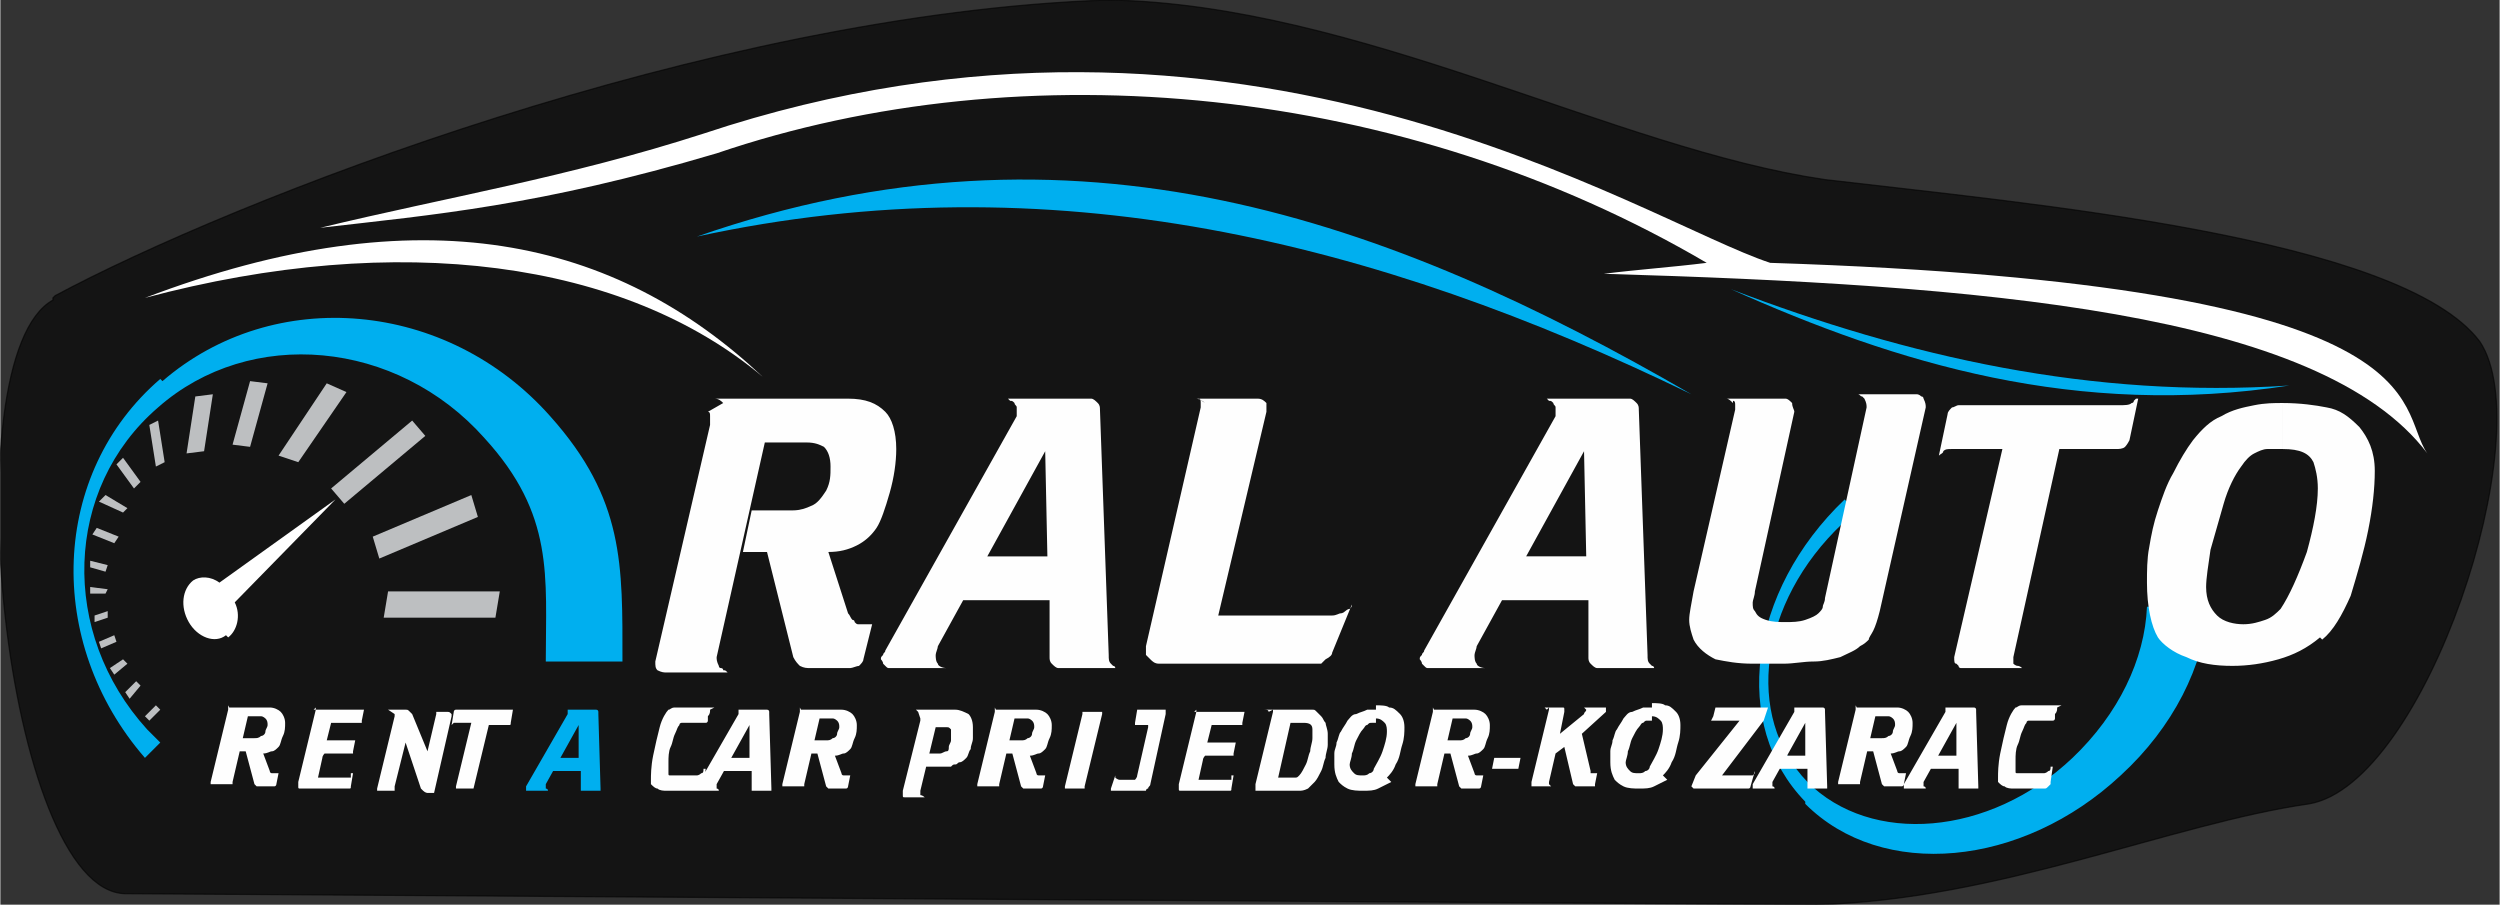 <?xml version="1.0" encoding="UTF-8"?>
<!DOCTYPE svg PUBLIC "-//W3C//DTD SVG 1.1//EN" "http://www.w3.org/Graphics/SVG/1.1/DTD/svg11.dtd">
<!-- Creator: CorelDRAW X6 -->
<svg xmlns="http://www.w3.org/2000/svg" xml:space="preserve" width="4593px" height="1662px" version="1.1" shape-rendering="geometricPrecision" text-rendering="geometricPrecision" image-rendering="optimizeQuality" fill-rule="evenodd" clip-rule="evenodd"
viewBox="0 0 1141 413"
 xmlns:xlink="http://www.w3.org/1999/xlink">
 <rect x="0" y="0" width="1141" height="413" fill="#333333" stroke="none"/>
 <g id="Layer_x0020_1">
  <path fill="black" fill-opacity="0.6" stroke="black" stroke-width="0.586" stroke-opacity="0.6" d="M25 135c80,-43 298,-129 481,-135 114,2 231,68 327,82 93,11 263,26 299,74 28,42 -25,202 -78,211 -63,9 -142,44 -225,46l-772 -5c-55,-1 -80,-245 -33,-271l0 -1z"/>
  <path fill="#00AFEF" d="M824 366c-34,-35 -26,-96 18,-138l5 6c-2,2 -4,3 -6,5 -38,36 -45,88 -16,118 29,29 83,25 121,-11 21,-20 33,-45 34,-69l28 0c-2,27 -16,55 -40,77 -45,42 -109,48 -144,13l0 0 0 -1z"/>
  <path fill="#00AFEF" d="M318 108c172,-60 316,-8 454,72 -144,-70 -293,-107 -454,-72z"/>
  <path fill="white" d="M66 136c126,-48 215,-27 282,36 -63,-53 -166,-67 -282,-36z"/>
  <path fill="white" d="M146 104c52,-6 100,-10 181,-34 141,-48 314,-31 452,50 -16,2 -31,3 -47,5 171,5 327,17 376,82 -15,-21 11,-77 -300,-87 -58,-19 -241,-141 -487,-59 -62,20 -117,29 -175,43l0 0z"/>
  <path fill="#00AFEF" d="M73 173c-50,43 -53,120 -7,173l7 -7c-2,-2 -4,-4 -6,-6 -40,-44 -38,-110 5,-147 42,-37 109,-31 149,14 32,35 28,63 28,102l35 0c0,-44 1,-74 -33,-112 -47,-53 -126,-60 -177,-16l0 0 -1 -1z"/>
  <path fill="white" d="M104 291c4,-3 6,-10 3,-16l46 -47 -53 38c-4,-3 -9,-3 -12,-1 -5,4 -6,12 -2,19 4,7 12,10 17,6l0 0 1 1z"/>
  <polygon fill="#BDBFC1" points="228,270 177,270 175,282 226,282 "/>
  <polygon fill="#BDBFC1" points="215,226 170,245 173,255 218,236 "/>
  <polygon fill="#BDBFC1" points="188,192 151,223 157,230 194,199 "/>
  <polygon fill="#BDBFC1" points="149,175 127,208 136,211 158,179 "/>
  <polygon fill="#BDBFC1" points="114,174 106,203 114,204 122,175 "/>
  <polygon fill="#BDBFC1" points="89,181 85,207 93,206 97,180 "/>
  <polygon fill="#BDBFC1" points="68,194 71,213 75,211 72,192 "/>
  <polygon fill="#BDBFC1" points="53,212 61,223 64,220 56,209 "/>
  <polygon fill="#BDBFC1" points="45,229 56,234 58,232 48,226 "/>
  <polygon fill="#BDBFC1" points="42,244 52,248 54,245 44,241 "/>
  <polygon fill="#BDBFC1" points="73,324 71,322 66,327 68,329 "/>
  <polygon fill="#BDBFC1" points="64,313 62,311 57,316 59,319 "/>
  <polygon fill="#BDBFC1" points="58,303 56,301 50,305 52,308 "/>
  <polygon fill="#BDBFC1" points="53,293 52,290 45,293 46,296 "/>
  <polygon fill="#BDBFC1" points="49,282 49,279 43,281 43,284 "/>
  <polygon fill="#BDBFC1" points="48,271 49,269 41,268 41,271 "/>
  <polygon fill="#BDBFC1" points="48,261 49,258 41,256 41,259 "/>
  <path fill="#00AFEF" d="M1045 176c-97,15 -179,-10 -255,-44 81,31 165,50 255,44z"/>
  <path fill="#FEFEFE" fill-rule="nonzero" d="M105 324c0,0 -1,0 -1,-1l19 0c2,0 4,1 5,2 1,1 2,3 2,5 0,2 0,4 -1,6 -1,2 -1,4 -2,5 -1,1 -2,2 -3,2 -1,0 -2,1 -4,1l3 8c0,0 0,1 1,1 0,0 0,0 0,0 0,0 0,0 1,0l2 0 -1 5c0,0 0,1 -1,1 0,0 -1,0 -1,0l-6 0c-1,0 -1,0 -1,0 0,0 -1,-1 -1,-1l-4 -15 -3 0 1 -6 6 0c1,0 2,0 3,-1 1,0 2,-1 2,-2 0,-1 1,-2 1,-3 0,-1 0,-2 -1,-3 0,0 -1,-1 -2,-1l-6 0 -7 30c0,0 0,1 0,1 0,0 0,0 0,0 0,0 0,0 0,0 0,0 0,0 0,0l-9 0c0,0 -1,0 -1,0 0,0 0,-1 0,-1l8 -33c0,0 0,0 0,-1 0,0 0,0 0,0 0,0 0,-1 0,-1zm38 0c0,0 0,0 0,0 0,0 0,0 -1,0l24 0 -1 5c0,0 0,1 0,1 0,0 -1,0 -1,0l-13 0 -2 8 13 0 -1 5c0,0 0,1 0,1 0,0 -1,0 -1,0l-10 0c-1,0 -1,0 -2,0 0,0 -1,1 -1,2l-2 9 13 0c1,0 1,0 2,0 0,0 0,0 0,-1 0,0 0,-1 0,-1l1 0 -1 6c0,1 0,1 -1,1 0,0 0,0 -1,0 0,0 0,0 -1,0 0,0 -1,0 -1,0l-19 0c-1,0 -1,0 -1,-1 0,0 0,-1 0,-1 0,0 0,0 0,-1l8 -33c0,0 0,-1 0,-1zm34 0c0,0 0,0 0,0 0,0 0,0 0,0 0,0 0,0 0,0l8 0c1,0 1,0 2,1 0,0 0,0 1,1l7 17 4 -17c0,0 0,-1 0,-1 0,0 0,0 0,0 0,0 0,0 -1,0 0,0 0,0 -1,0l7 0c1,0 1,0 2,1 0,0 0,1 0,1l-8 35 -3 0c0,0 -1,0 -2,-1 0,0 -1,-1 -1,-1l-7 -21 -5 20c0,1 0,1 0,2 0,0 0,0 1,0 0,0 1,0 1,0l-8 0c0,0 0,0 -1,0 0,0 0,0 -1,0 0,-1 0,-1 0,-1l8 -33c0,-1 0,-1 0,-1zm30 6c0,0 0,0 -1,1l1 -6c0,0 0,-1 1,-1 0,0 1,0 1,0l23 0c1,0 2,0 2,0 0,0 0,0 0,0 0,0 0,0 0,0l0 0 -1 6c0,1 0,1 -1,1 0,0 -1,0 -1,0l-8 0 -7 29c0,0 0,0 0,0 0,0 0,0 0,0 0,0 0,0 1,0 0,0 0,0 0,0l-9 0c0,0 0,0 0,0 0,0 0,0 0,0 0,0 0,0 0,-1l7 -29 -7 0c-1,0 -1,0 -1,0z"/>
  <path fill="#00AFEF" fill-rule="nonzero" d="M260 324l12 0c0,0 1,0 1,1 0,0 0,1 0,1l1 34c0,1 0,1 0,1 0,0 0,0 0,0 0,0 0,0 0,0l-8 0c0,0 -1,0 -1,0 0,0 0,-1 0,-1l0 -8 -13 0 3 -6 9 0 0 -15 -15 27c0,0 0,1 0,1 0,0 0,1 0,1 0,0 1,0 1,1l-8 0c0,0 -1,0 -1,0 0,0 0,0 -1,0 0,0 0,0 0,0 0,0 0,-1 0,-1 0,0 0,0 0,-1 0,0 0,0 0,0l19 -33c0,0 0,0 0,-1 0,0 0,0 0,-1 0,0 0,0 0,0 0,0 0,0 0,0z"/>
  <path fill="#FEFEFE" fill-rule="nonzero" d="M324 324c0,1 0,2 -1,3 0,1 0,2 0,2 0,0 0,1 -1,1 0,0 -1,0 -2,0l-7 0c-1,0 -1,0 -2,0 0,0 -1,0 -1,1 -1,1 -1,2 -2,4 -1,2 -1,4 -2,6 -1,2 -1,5 -1,7 0,2 0,4 0,5 0,1 0,1 1,1 1,0 1,0 2,0l10 0c0,0 1,0 2,-1 1,0 1,-1 1,-2l1 0 -1 7c0,0 0,0 0,1 0,0 0,0 -1,1 -1,1 -1,1 -2,1l-14 0c-1,0 -3,0 -4,-1 -1,0 -2,-1 -3,-2 0,0 0,-1 0,-2 0,-2 0,-6 1,-11 1,-5 2,-9 3,-13 1,-4 3,-7 4,-8 1,0 1,-1 3,-1 1,0 2,0 4,0l14 0zm14 0l12 0c0,0 1,0 1,1 0,0 0,1 0,1l1 34c0,1 0,1 0,1 0,0 0,0 0,0 0,0 0,0 0,0l-8 0c0,0 -1,0 -1,0 0,0 0,-1 0,-1l0 -8 -13 0 3 -6 9 0 0 -15 -15 27c0,0 0,1 0,1 0,0 0,1 0,1 0,0 1,0 1,1l-8 0c0,0 -1,0 -1,0 0,0 0,0 -1,0 0,0 0,0 0,0 0,0 0,-1 0,-1 0,0 0,0 0,-1 0,0 0,0 0,0l19 -33c0,0 0,0 0,-1 0,0 0,0 0,-1 0,0 0,0 0,0 0,0 0,0 0,0zm28 1c0,0 -1,0 -1,-1l19 0c2,0 4,1 5,2 1,1 2,3 2,5 0,2 0,4 -1,6 -1,2 -1,4 -2,5 -1,1 -2,2 -3,2 -1,0 -2,1 -4,1l3 8c0,0 0,1 1,1 0,0 0,0 0,0 0,0 0,0 1,0l2 0 -1 5c0,0 0,1 -1,1 0,0 -1,0 -1,0l-6 0c-1,0 -1,0 -1,0 0,0 -1,-1 -1,-1l-4 -15 -3 0 1 -6 6 0c1,0 2,0 3,-1 1,0 2,-1 2,-2 0,-1 1,-2 1,-3 0,-1 0,-2 -1,-3 0,0 -1,-1 -2,-1l-6 0 -7 30c0,0 0,1 0,1 0,0 0,0 0,0 0,0 0,0 0,0 0,0 0,0 0,0l-9 0c0,0 -1,0 -1,0 0,0 0,-1 0,-1l8 -33c0,0 0,0 0,-1 0,0 0,0 0,0 0,0 0,-1 0,-1z"/>
  <path fill="#FEFEFE" fill-rule="nonzero" d="M419 325c0,0 0,0 -1,-1 0,0 -1,0 -1,0l19 0c2,0 4,1 6,2 1,1 2,3 2,6 0,1 0,3 0,5 0,2 -1,3 -1,5 -1,1 -1,3 -2,4 -1,1 -2,2 -3,2 -1,0 -1,1 -2,1 -1,0 -1,0 -2,1 -1,0 -2,0 -3,0l-9 0 2 -6 5 0c1,0 2,-1 3,-1 1,0 1,-1 1,-2 0,-1 1,-2 1,-3 0,-1 0,-2 0,-3 0,-1 0,-2 0,-2 -1,-1 -1,-1 -2,-1l-5 0 -7 29c0,1 0,1 0,2 0,0 1,0 2,1l-9 0c-1,0 -1,0 -1,-1 0,0 0,-1 0,-1 0,0 0,0 0,-1l8 -32c0,0 0,-1 0,-1 0,0 0,0 0,0 0,0 0,0 0,0 0,0 0,0 0,0zm36 0c0,0 -1,0 -1,-1l19 0c2,0 4,1 5,2 1,1 2,3 2,5 0,2 0,4 -1,6 -1,2 -1,4 -2,5 -1,1 -2,2 -3,2 -1,0 -2,1 -4,1l3 8c0,0 0,1 1,1 0,0 0,0 0,0 0,0 0,0 1,0l2 0 -1 5c0,0 0,1 -1,1 0,0 -1,0 -1,0l-6 0c-1,0 -1,0 -1,0 0,0 -1,-1 -1,-1l-4 -15 -3 0 1 -6 6 0c1,0 2,0 3,-1 1,0 2,-1 2,-2 0,-1 1,-2 1,-3 0,-1 0,-2 -1,-3 0,0 -1,-1 -2,-1l-6 0 -7 30c0,0 0,1 0,1 0,0 0,0 0,0 0,0 0,0 0,0 0,0 0,0 0,0l-9 0c0,0 -1,0 -1,0 0,0 0,-1 0,-1l8 -33c0,0 0,0 0,-1 0,0 0,0 0,0 0,0 0,-1 0,-1zm39 0c0,0 -1,0 -1,0l9 0c1,0 1,0 1,0 0,0 0,1 0,1l-8 33c0,1 0,1 0,1 0,0 0,0 0,0 0,0 0,0 0,0 0,0 0,0 1,0l-9 0c-1,0 -1,0 -1,0 0,0 0,0 0,0 0,0 0,0 0,0 0,0 0,0 0,0 0,0 0,0 0,-1l8 -33c0,0 0,0 0,-1 0,0 0,-1 0,-1zm24 5l1 -6 13 0c0,0 0,0 0,0 0,0 0,0 0,0 0,0 0,1 0,2l-7 32c0,1 -1,1 -1,2 -1,0 -1,1 -1,1 0,0 -1,0 -1,0l-14 0c0,0 0,0 -1,0 0,0 0,0 0,0 0,0 0,0 0,0 0,0 0,-1 0,-1l2 -6 0 0c0,0 0,1 0,1 0,0 1,1 2,1l5 0c1,0 1,0 2,0 0,0 1,-1 1,-2l5 -22c0,-1 0,-1 0,-1 0,0 0,0 -1,0l-5 0zm27 -5c0,0 0,0 0,0 0,0 0,0 -1,0l24 0 -1 5c0,0 0,1 0,1 0,0 -1,0 -1,0l-13 0 -2 8 13 0 -1 5c0,0 0,1 0,1 0,0 -1,0 -1,0l-10 0c-1,0 -1,0 -2,0 0,0 -1,1 -1,2l-2 9 13 0c1,0 1,0 2,0 0,0 0,0 0,-1 0,0 0,-1 0,-1l1 0 -1 6c0,1 0,1 -1,1 0,0 0,0 -1,0 0,0 0,0 -1,0 0,0 -1,0 -1,0l-19 0c-1,0 -1,0 -1,-1 0,0 0,-1 0,-1 0,0 0,0 0,-1l8 -33c0,0 0,-1 0,-1zm34 0c0,-1 -1,-1 -2,-1l19 0c1,0 3,0 3,0 1,0 1,0 2,1 0,0 1,1 2,2 1,1 1,2 2,3 0,1 1,3 1,5 0,2 0,3 0,5 0,2 -1,4 -1,6 -1,2 -1,4 -2,6 -1,2 -2,4 -3,5 -1,1 -2,2 -3,3 -2,1 -3,1 -4,1l-12 0 1 -6 6 0c1,0 2,0 3,0 1,0 1,0 2,-1 1,-1 2,-3 3,-5 1,-2 1,-4 2,-6 0,-2 1,-4 1,-6 0,-2 0,-3 0,-4 0,-2 -1,-3 -4,-3l-6 0 -7 31 -7 0c-1,0 -1,0 -2,0 0,0 0,0 0,-1 0,0 0,0 0,-1 0,0 0,-1 0,-1l8 -33c0,0 0,-1 0,-1zm56 32c-2,1 -4,2 -6,3 -2,1 -4,1 -7,1 -2,0 -5,0 -7,-1 -2,-1 -3,-2 -4,-3 -1,-2 -2,-4 -2,-8 0,-2 0,-3 0,-5 0,-2 1,-3 1,-5 1,-2 1,-4 2,-5 1,-2 2,-3 3,-5 1,-1 2,-3 4,-3 2,-1 3,-1 5,-2 1,0 3,0 4,0l0 6c-1,0 -1,0 -2,0 -1,0 -1,0 -2,1 -1,0 -1,1 -2,2 -1,1 -2,3 -3,5 -1,2 -1,4 -2,6 0,2 -1,4 -1,5 0,2 1,3 2,4 1,1 2,1 4,1 1,0 2,0 3,-1 1,0 2,-1 2,-2 1,-2 3,-5 4,-8 1,-3 2,-6 2,-9 0,-1 0,-3 -1,-4 -1,-1 -2,-2 -4,-2l0 -6c2,0 5,0 6,1 2,0 3,1 5,3 1,1 2,3 2,6 0,2 0,5 -1,8 -1,3 -1,6 -3,9 -1,3 -3,5 -4,6zm20 -32c0,0 -1,0 -1,-1l19 0c2,0 4,1 5,2 1,1 2,3 2,5 0,2 0,4 -1,6 -1,2 -1,4 -2,5 -1,1 -2,2 -3,2 -1,0 -2,1 -4,1l3 8c0,0 0,1 1,1 0,0 0,0 0,0 0,0 0,0 1,0l2 0 -1 5c0,0 0,1 -1,1 0,0 -1,0 -1,0l-6 0c-1,0 -1,0 -1,0 0,0 -1,-1 -1,-1l-4 -15 -3 0 1 -6 6 0c1,0 2,0 3,-1 1,0 2,-1 2,-2 0,-1 1,-2 1,-3 0,-1 0,-2 -1,-3 0,0 -1,-1 -2,-1l-6 0 -7 30c0,0 0,1 0,1 0,0 0,0 0,0 0,0 0,0 0,0 0,0 0,0 0,0l-9 0c0,0 -1,0 -1,0 0,0 0,-1 0,-1l8 -33c0,0 0,0 0,-1 0,0 0,0 0,0 0,0 0,-1 0,-1z"/>
  <polygon fill="#FEFEFE" fill-rule="nonzero" points="693,351 681,351 682,346 694,346 "/>
  <path fill="#FEFEFE" fill-rule="nonzero" d="M706 324c0,0 -1,-1 -1,-1l8 0c1,0 1,0 1,1 0,1 0,1 0,1l-2 10 11 -9c0,-1 1,-1 1,-2 0,0 0,0 -1,-1 0,0 -1,0 -1,0l10 0c0,0 0,0 1,0 0,0 0,0 0,0 0,0 0,1 0,1 0,0 0,1 0,1l-11 10 4 17c0,1 0,1 0,1 0,0 0,0 0,0 0,0 0,0 0,0 0,0 0,0 0,0l3 0 -1 5c0,0 0,0 0,1 0,0 0,0 0,0 -1,0 -1,0 -1,0l-6 0c-1,0 -1,0 -2,0 0,0 -1,-1 -1,-1l-4 -17 -4 3 -3 13c0,1 0,1 0,1 0,0 0,0 1,1 0,0 1,0 1,0l-9 0c0,0 -1,0 -1,0 0,0 0,0 0,0 0,0 0,0 0,-1 0,0 0,-1 0,-1l8 -33c0,0 0,-1 0,-1zm55 32c-2,1 -4,2 -6,3 -2,1 -4,1 -7,1 -2,0 -5,0 -7,-1 -2,-1 -3,-2 -4,-3 -1,-2 -2,-4 -2,-8 0,-2 0,-3 0,-5 0,-2 1,-3 1,-5 1,-2 1,-4 2,-5 1,-2 2,-3 3,-5 1,-1 2,-3 4,-3 2,-1 3,-1 5,-2 1,0 3,0 4,0l0 6c-1,0 -1,0 -2,0 -1,0 -1,0 -2,1 -1,0 -1,1 -2,2 -1,1 -2,3 -3,5 -1,2 -1,4 -2,6 0,2 -1,4 -1,5 0,2 1,3 2,4 1,1 2,1 4,1 1,0 2,0 3,-1 1,0 2,-1 2,-2 1,-2 3,-5 4,-8 1,-3 2,-6 2,-9 0,-1 0,-3 -1,-4 -1,-1 -2,-2 -4,-2l0 -6c2,0 5,0 6,1 2,0 3,1 5,3 1,1 2,3 2,6 0,2 0,5 -1,8 -1,3 -1,6 -3,9 -1,3 -3,5 -4,6zm21 -29l1 -4 24 0 -2 6 -19 25 12 0c0,0 1,0 2,0 0,0 0,0 1,-1 0,0 0,0 0,-1l-2 7c0,0 0,1 -1,1 0,0 -1,0 -2,0l-21 0c-1,0 -2,0 -2,0 0,0 -1,-1 -1,-1l2 -5 20 -25 -11 0c-1,0 -1,0 -2,0 0,0 0,0 0,0 0,0 0,0 0,0 0,0 0,0 0,0zm38 -4l12 0c0,0 1,0 1,1 0,0 0,1 0,1l1 34c0,1 0,1 0,1 0,0 0,0 0,0 0,0 0,0 0,0l-8 0c0,0 -1,0 -1,0 0,0 0,-1 0,-1l0 -8 -13 0 3 -6 9 0 0 -15 -15 27c0,0 0,1 0,1 0,0 0,1 0,1 0,0 1,0 1,1l-8 0c0,0 -1,0 -1,0 0,0 0,0 -1,0 0,0 0,0 0,0 0,0 0,-1 0,-1 0,0 0,0 0,-1 0,0 0,0 0,0l19 -33c0,0 0,0 0,-1 0,0 0,0 0,-1 0,0 0,0 0,0 0,0 0,0 0,0zm28 1c0,0 -1,0 -1,-1l19 0c2,0 4,1 5,2 1,1 2,3 2,5 0,2 0,4 -1,6 -1,2 -1,4 -2,5 -1,1 -2,2 -3,2 -1,0 -2,1 -4,1l3 8c0,0 0,1 1,1 0,0 0,0 0,0 0,0 0,0 1,0l2 0 -1 5c0,0 0,1 -1,1 0,0 -1,0 -1,0l-6 0c-1,0 -1,0 -1,0 0,0 -1,-1 -1,-1l-4 -15 -3 0 1 -6 6 0c1,0 2,0 3,-1 1,0 2,-1 2,-2 0,-1 1,-2 1,-3 0,-1 0,-2 -1,-3 0,0 -1,-1 -2,-1l-6 0 -7 30c0,0 0,1 0,1 0,0 0,0 0,0 0,0 0,0 0,0 0,0 0,0 0,0l-9 0c0,0 -1,0 -1,0 0,0 0,-1 0,-1l8 -33c0,0 0,0 0,-1 0,0 0,0 0,0 0,0 0,-1 0,-1zm41 -1l12 0c0,0 1,0 1,1 0,0 0,1 0,1l1 34c0,1 0,1 0,1 0,0 0,0 0,0 0,0 0,0 0,0l-8 0c0,0 -1,0 -1,0 0,0 0,-1 0,-1l0 -8 -13 0 3 -6 9 0 0 -15 -15 27c0,0 0,1 0,1 0,0 0,1 0,1 0,0 1,0 1,1l-8 0c0,0 -1,0 -1,0 0,0 0,0 -1,0 0,0 0,0 0,0 0,0 0,-1 0,-1 0,0 0,0 0,-1 0,0 0,0 0,0l19 -33c0,0 0,0 0,-1 0,0 0,0 0,-1 0,0 0,0 0,0 0,0 0,0 0,0zm50 0c0,1 0,2 -1,3 0,1 0,2 0,2 0,0 0,1 -1,1 0,0 -1,0 -2,0l-7 0c-1,0 -1,0 -2,0 0,0 -1,0 -1,1 -1,1 -1,2 -2,4 -1,2 -1,4 -2,6 -1,2 -1,5 -1,7 0,2 0,4 0,5 0,1 0,1 1,1 1,0 1,0 2,0l10 0c0,0 1,0 2,-1 1,0 1,-1 1,-2l1 0 -1 7c0,0 0,0 0,1 0,0 0,0 -1,1 -1,1 -1,1 -2,1l-14 0c-1,0 -3,0 -4,-1 -1,0 -2,-1 -3,-2 0,0 0,-1 0,-2 0,-2 0,-6 1,-11 1,-5 2,-9 3,-13 1,-4 3,-7 4,-8 1,0 1,-1 3,-1 1,0 2,0 4,0l14 0z"/>
  <path fill="#FEFEFE" fill-rule="nonzero" d="M706 182l38 0c1,0 2,1 3,2 1,1 1,2 1,3l4 112c0,2 0,3 1,4 0,0 0,0 1,1 1,0 1,1 1,1l-26 0c-1,0 -2,-1 -3,-2 -1,-1 -1,-2 -1,-3l0 -26 -40 0 11 -20 28 0 -1 -48 -49 89c0,1 -1,3 -1,4 0,1 0,3 1,4 0,1 2,2 4,2l-24 0c-1,0 -2,0 -2,0 -1,0 -1,0 -2,-1 0,0 -1,-1 -1,-1 0,-1 -1,-2 -1,-2 0,-1 0,-1 1,-2 0,-1 1,-1 1,-2l60 -107c0,-1 0,-1 0,-2 0,-1 0,-2 0,-2 0,-1 -1,-1 -1,-2 -1,-1 -1,-1 -2,-1zm85 2c-1,-1 -2,-2 -3,-2l27 0c1,0 2,1 3,2 0,2 1,3 1,4l-18 82c0,2 -1,4 -1,5 0,2 0,3 1,4 1,2 2,3 5,4 3,1 6,1 9,1 3,0 6,0 9,-1 3,-1 5,-2 6,-3 1,-1 2,-2 2,-3 0,-1 1,-2 1,-4l19 -87c0,-1 0,-2 -1,-4 0,0 -1,-1 -1,-1 -1,0 -1,-1 -2,-1l27 0c0,0 1,0 2,1 1,0 1,1 1,1 1,2 1,3 1,4l-21 93c-1,4 -2,7 -3,9 -1,2 -2,3 -2,4 -1,1 -2,2 -4,3 -2,2 -5,3 -9,5 -4,1 -8,2 -12,2 -5,0 -9,1 -14,1 -2,0 -4,0 -7,0 -3,0 -5,0 -7,0 -7,0 -12,-1 -17,-2 -4,-2 -8,-5 -10,-9 -1,-3 -2,-6 -2,-9 0,-3 1,-7 2,-13l19 -83c0,-1 0,-1 0,-2 0,-1 0,-2 -1,-2zm96 22c0,1 -1,1 -2,2l4 -19c0,-1 1,-2 2,-3 1,0 2,-1 3,-1l73 0c3,0 5,0 6,-1 0,0 1,0 1,-1 1,-1 1,-1 1,-1l1 0 -4 19c-1,2 -2,3 -2,3 -1,1 -3,1 -4,1l-26 0 -21 95c0,0 0,1 0,2 0,1 0,1 0,1 0,0 1,1 2,1 1,0 2,1 2,1l-28 0c0,0 -1,0 -1,-1 -1,-1 -1,-1 -1,-1 -1,0 -1,-1 -1,-3l22 -95 -23 0c-2,0 -3,0 -4,1zm172 85c-6,5 -12,8 -19,10 -7,2 -14,3 -21,3 -8,0 -15,-1 -21,-4 -6,-2 -11,-6 -13,-9 -3,-5 -5,-14 -5,-25 0,-5 0,-11 1,-16 1,-6 2,-11 4,-17 2,-6 4,-12 7,-17 3,-6 6,-11 9,-15 4,-5 8,-9 13,-11 5,-3 10,-4 15,-5 5,-1 9,-1 13,-1l0 21c-2,0 -5,0 -7,0 -2,0 -4,1 -6,2 -2,1 -4,3 -6,6 -3,4 -6,10 -8,17 -2,7 -4,14 -6,21 -1,7 -2,13 -2,17 0,6 2,10 5,13 3,3 8,4 12,4 4,0 7,-1 10,-2 3,-1 5,-3 7,-5 4,-6 8,-15 12,-26 3,-11 5,-21 5,-29 0,-5 -1,-9 -2,-12 -2,-4 -6,-6 -14,-6l0 -21c8,0 15,1 20,2 6,1 10,4 15,9 4,5 7,11 7,20 0,8 -1,17 -3,27 -2,10 -5,20 -8,30 -4,9 -8,16 -13,20z"/>
  <path fill="#FEFEFE" fill-rule="nonzero" d="M550 184c-1,-1 -3,-2 -4,-2l28 0c2,0 3,1 4,2 0,1 0,2 0,4l-22 93 52 0c2,0 3,-1 4,-1 0,0 1,0 2,-1 0,0 1,-1 2,-1 1,-1 1,-1 1,-2l-9 22c0,1 -1,2 -3,3 0,0 0,0 -1,1 0,0 -1,1 -1,1 0,0 -1,0 -1,0 0,0 -1,0 -3,0l-43 0c0,0 1,0 1,0l-28 0c-2,0 -3,-1 -4,-2 0,0 0,0 -1,-1 0,0 -1,-1 -1,-1 0,0 0,-1 0,-1 0,0 0,-1 0,-3l25 -109c0,-1 0,-2 0,-2 0,-1 0,-2 -1,-2zm-220 0c-1,-1 -2,-2 -4,-2l61 0c8,0 13,2 17,6 3,3 5,9 5,17 0,6 -1,13 -3,20 -2,7 -4,13 -6,16 -2,3 -5,6 -9,8 -4,2 -8,3 -13,3l9 28c1,1 1,2 2,3 0,0 1,0 1,1 1,1 1,1 2,1l6 0 -4 16c0,1 -1,2 -2,3 -1,0 -3,1 -4,1l-18 0c-2,0 -3,0 -5,-1 -1,-1 -2,-2 -3,-4l-12 -48 -11 0 4 -19 19 0c3,0 6,-1 8,-2 3,-1 5,-4 7,-7 2,-4 2,-7 2,-11 0,-4 -1,-7 -3,-9 -2,-1 -4,-2 -8,-2l-19 0 -22 98c0,1 0,2 1,4 0,0 0,1 1,1 0,0 1,0 1,1 1,0 1,0 2,1l-28 0c-1,0 -2,0 -4,-1 -1,-1 -1,-2 -1,-4l25 -108c0,-1 0,-2 0,-2 0,-1 0,-1 0,-2 0,-1 0,-2 -1,-2zm130 -2l38 0c1,0 2,1 3,2 1,1 1,2 1,3l4 112c0,2 0,3 1,4 0,0 0,0 1,1 1,0 1,1 1,1l-26 0c-1,0 -2,-1 -3,-2 -1,-1 -1,-2 -1,-3l0 -26 -40 0 11 -20 28 0 -1 -48 -49 89c0,1 -1,3 -1,4 0,1 0,3 1,4 0,1 2,2 4,2l-24 0c-1,0 -2,0 -2,0 -1,0 -1,0 -2,-1 0,0 -1,-1 -1,-1 0,-1 -1,-2 -1,-2 0,-1 0,-1 1,-2 0,-1 1,-1 1,-2l60 -107c0,-1 0,-1 0,-2 0,-1 0,-2 0,-2 0,-1 -1,-1 -1,-2 -1,-1 -1,-1 -2,-1z"/>
 </g>
</svg>
